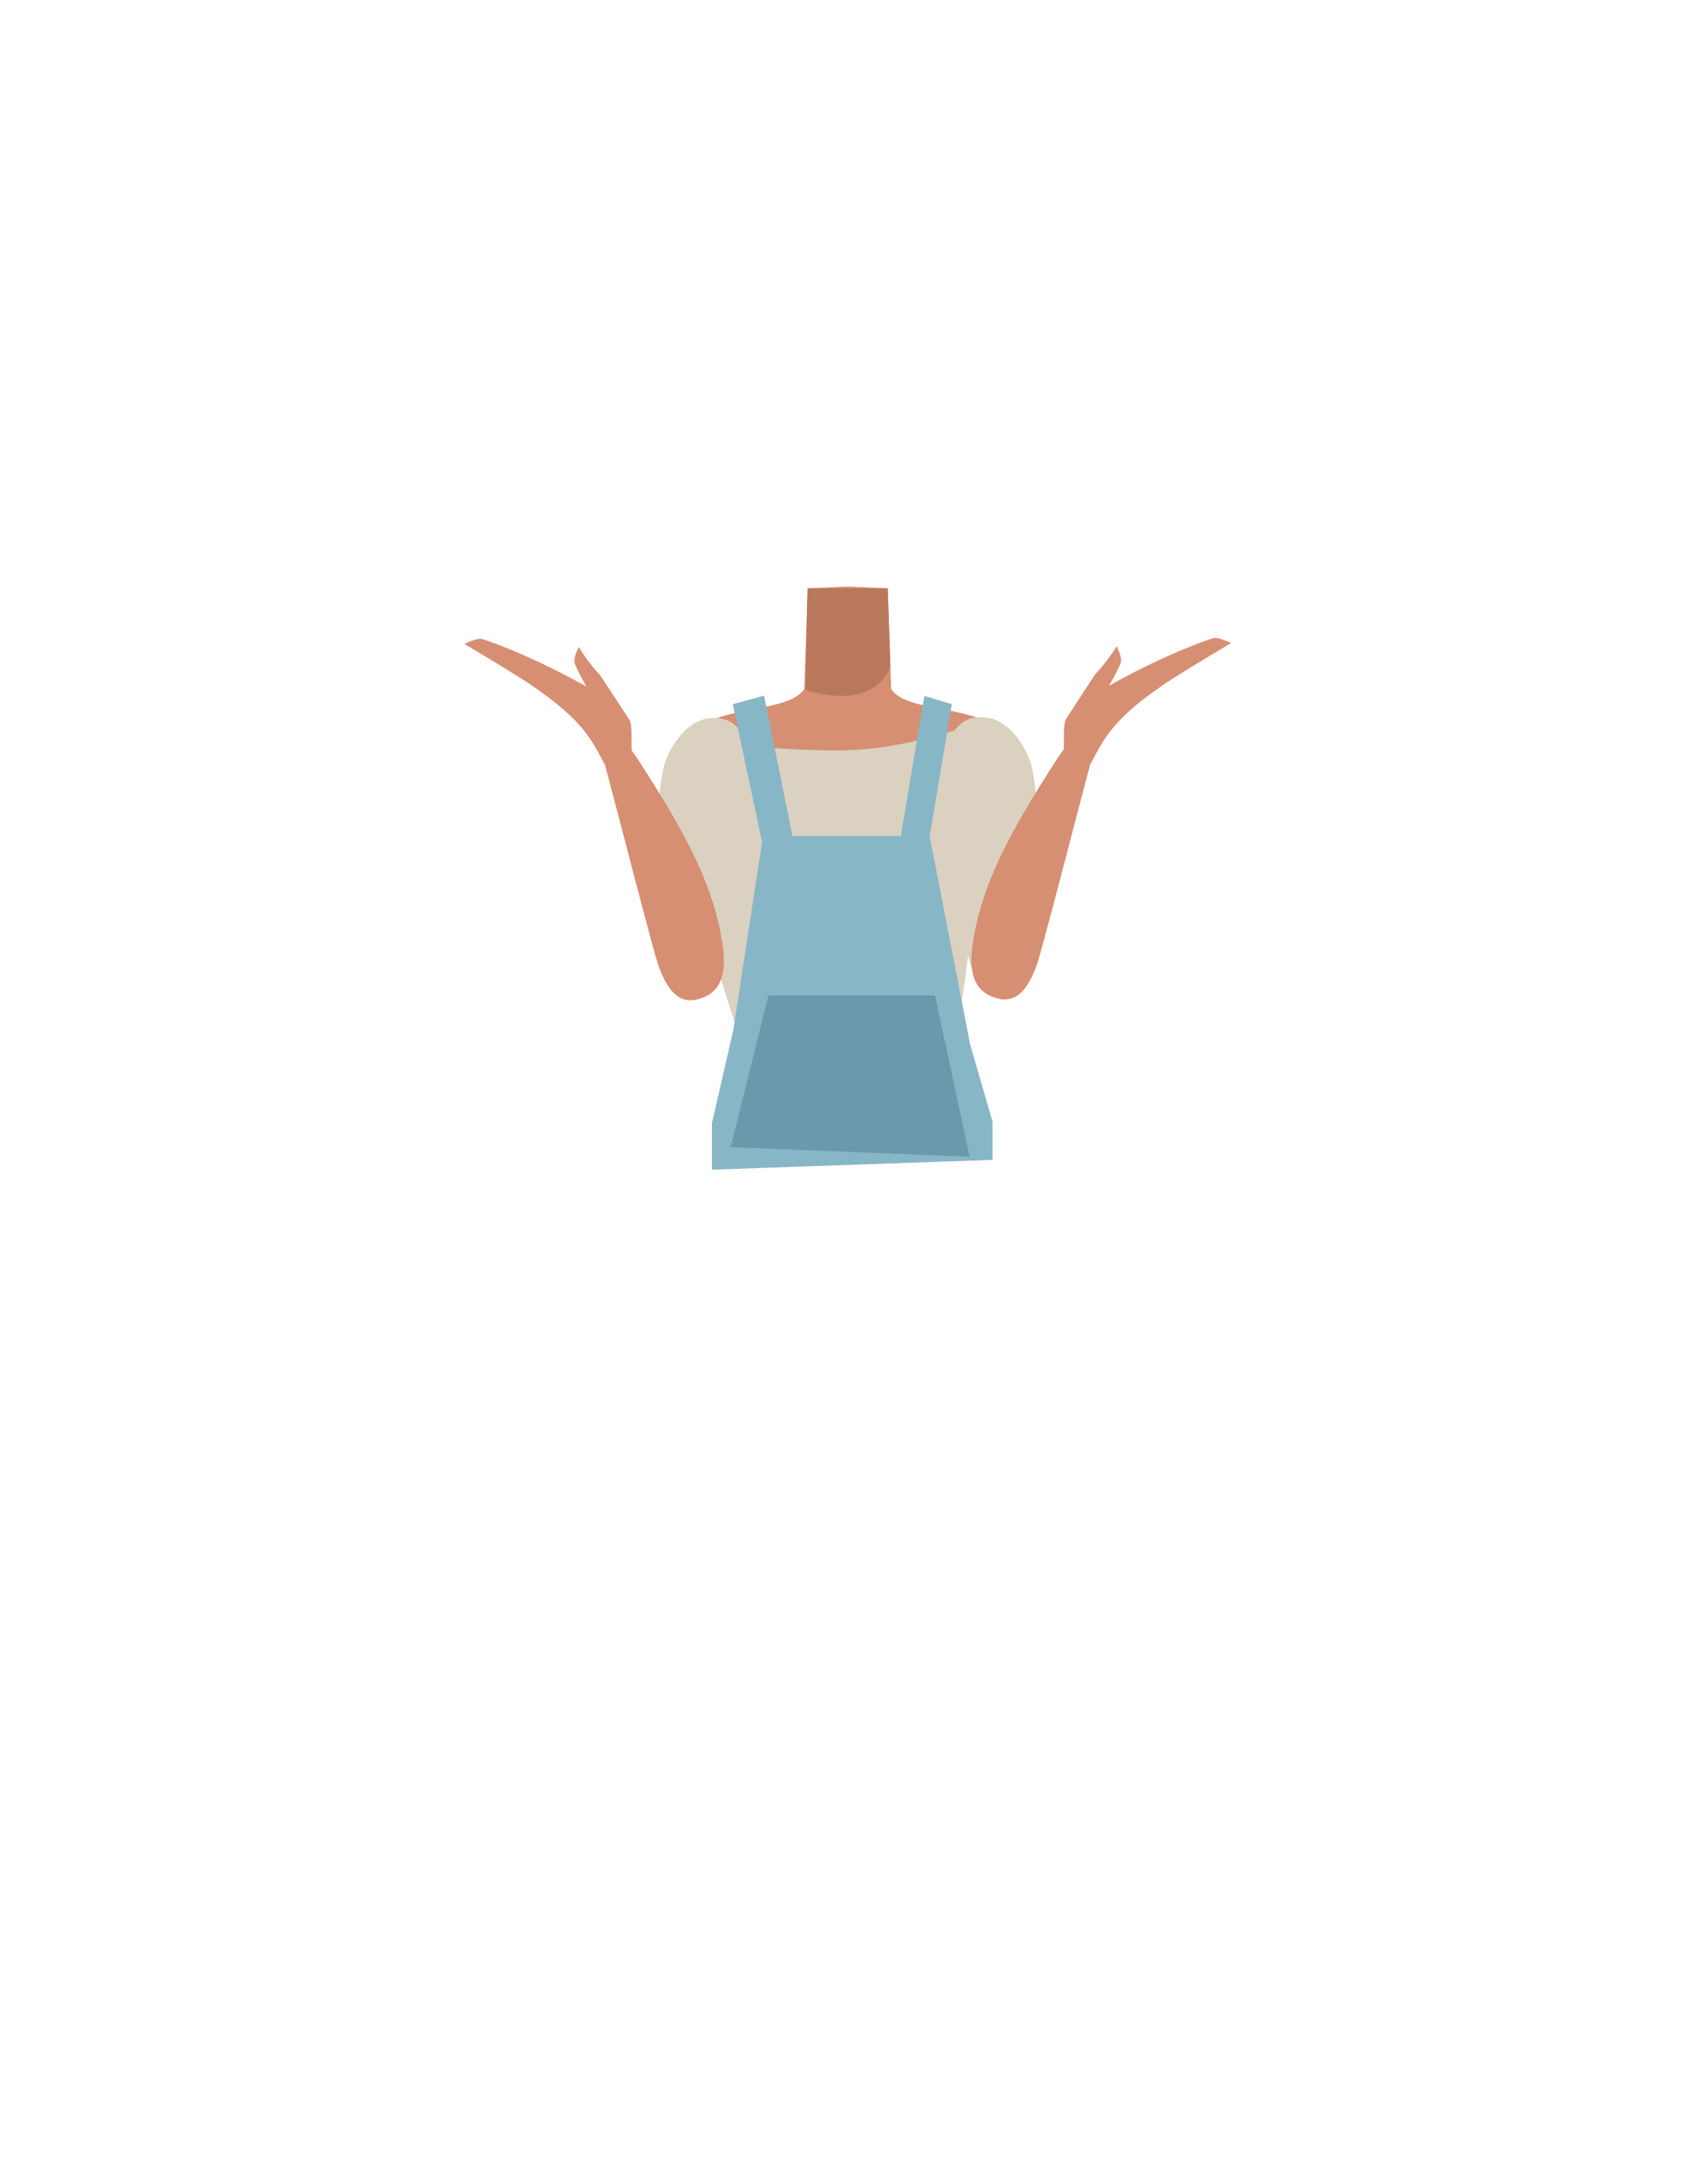 <svg id="Calque_9" data-name="Calque 9" xmlns="http://www.w3.org/2000/svg" viewBox="0 0 788 1005"><defs><style>.cls-1{fill:#d68f72;}.cls-2{fill:#b9785c;}.cls-3{fill:#dbd1c1;}.cls-4{fill:#87b6c7;}.cls-5{fill:#6999aa;}</style></defs><path class="cls-1" d="M391.07,417.06c-5.22-3.47-7.61-.61-13.07,2.44-9.29,5.19-15.08,23-25.4,25.44-3.66.86-12.06-14.62-13-20.69-1.46-9.05,2.39-26.69-8-35.76-8.79-7.67-20.41-3.57-24.23-15.81-6.66-21.32,12.8-37.34,22.28-41.09,14.44-5.7,35.35-4.94,41.42-13.8l.91-26.88.65-19.59,17.44-.79h2.08l17.43.79.66,19.59.9,26.88c6.07,8.86,27,8.1,41.43,13.8,9.47,3.75,28.94,19.77,22.28,41.09-3.82,12.24-15.44,8.14-24.24,15.81-10.39,9.07-6.53,26.71-8,35.76-1,6.07-9.38,21.55-13.05,20.69-10.32-2.42-16.11-20.25-25.39-25.44-5.47-3.05-7.85-5.91-13.07-2.44"/><path class="cls-2" d="M371.56,318.09s30.25,11.06,39.2-10.49l-1.22-36.28h-37Z"/><path class="cls-3" d="M436.76,503.38c6.52-28,24.84-166.79,15.77-169.69-3.15-1-29,11.28-61.93,12.28-36.28,1.1-79.81-8.46-82.72,4.94-4.15,19.14,33.77,124.7,40.4,152.47"/><path class="cls-3" d="M344.13,341.38c8.38,17.95-.87,28.24-3.85,37.35-4.73,14.47-2.53,44.53-4.32,59.3-.84,7-5.5,23-16.7,22.51h0c-14.37-1.29-14.91-18.77-14.76-25.5.3-13.69-4.05-70.62,3.38-86.22,0,0,6.72-16.27,19.46-17.6,8.19-.85,13.33,2.76,16.79,10.16Z"/><path class="cls-1" d="M322.89,460.55c-10.65,3.53-15.79-6.15-19.07-15.09-2.33-6.38-18.72-70.45-23.4-87.81-2.64-9.81-4.31-15,1.35-17.08,5.15-1.92,10.74,6.9,13,10.34,20.93,32.34,35.11,57.8,38.83,86.49C336,456.24,326.54,459.34,322.89,460.55Z"/><path class="cls-1" d="M276.73,311.22A82.3,82.3,0,0,1,267,298.35s-2.29,4.38-1.95,7c.28,2.14,5.49,11.23,5.49,11.23h0c-25.27-14.13-45.42-21.21-48.36-21.94-2.08-.51-7.94,2.3-7.94,2.3s23.94,14.25,30.39,18.67c22,15.05,27.24,23.06,34,36.3,1.2,2.33,15.08-.19,13-5.29-.72-1.78.47-12-1.29-14.73C283.29,321.07,277,311.52,276.73,311.22Z"/><path class="cls-3" d="M438,341c-8.39,17.95.86,28.24,3.84,37.36,4.73,14.46,2.54,44.53,4.32,59.29.85,7,5.51,23,16.7,22.52h0c14.38-1.3,14.92-18.78,14.77-25.5-.31-13.69,4.05-70.62-3.38-86.23,0,0-6.72-16.26-19.47-17.59C446.6,330,441.46,333.58,438,341Z"/><path class="cls-1" d="M459.25,460.15c10.64,3.53,15.78-6.16,19.06-15.1,2.34-6.37,18.73-70.44,23.41-87.8,2.64-9.81,4.31-15-1.35-17.08-5.16-1.92-10.74,6.89-13,10.33-20.93,32.35-35.11,57.81-38.83,86.5C446.13,455.83,455.6,458.94,459.25,460.15Z"/><path class="cls-1" d="M505.41,310.82A82.33,82.33,0,0,0,515.18,298s2.3,4.38,2,7c-.28,2.14-5.49,11.23-5.49,11.23h0C536.91,302.05,557.06,295,560,294.24c2.09-.52,8,2.3,8,2.3s-23.94,14.25-30.4,18.67c-21.95,15-27.23,23.06-34,36.3-1.19,2.33-15.07-.2-13-5.29.73-1.79-.46-12,1.29-14.73C498.85,320.67,505.14,311.12,505.41,310.82Z"/><polyline class="cls-4" points="338.11 324.75 351.58 388.39 338.31 475.09 328.46 517.93 328.46 539.4 457.92 534.88 457.92 517.29 447.59 481.69 428.91 385.57 439.15 324.74 426.45 320.93 415.58 385.57 365.6 385.57 352.51 320.8"/><polygon class="cls-5" points="447.34 533.45 337.14 529.01 354.51 459.05 431.39 459.05 447.34 533.45"/></svg>
